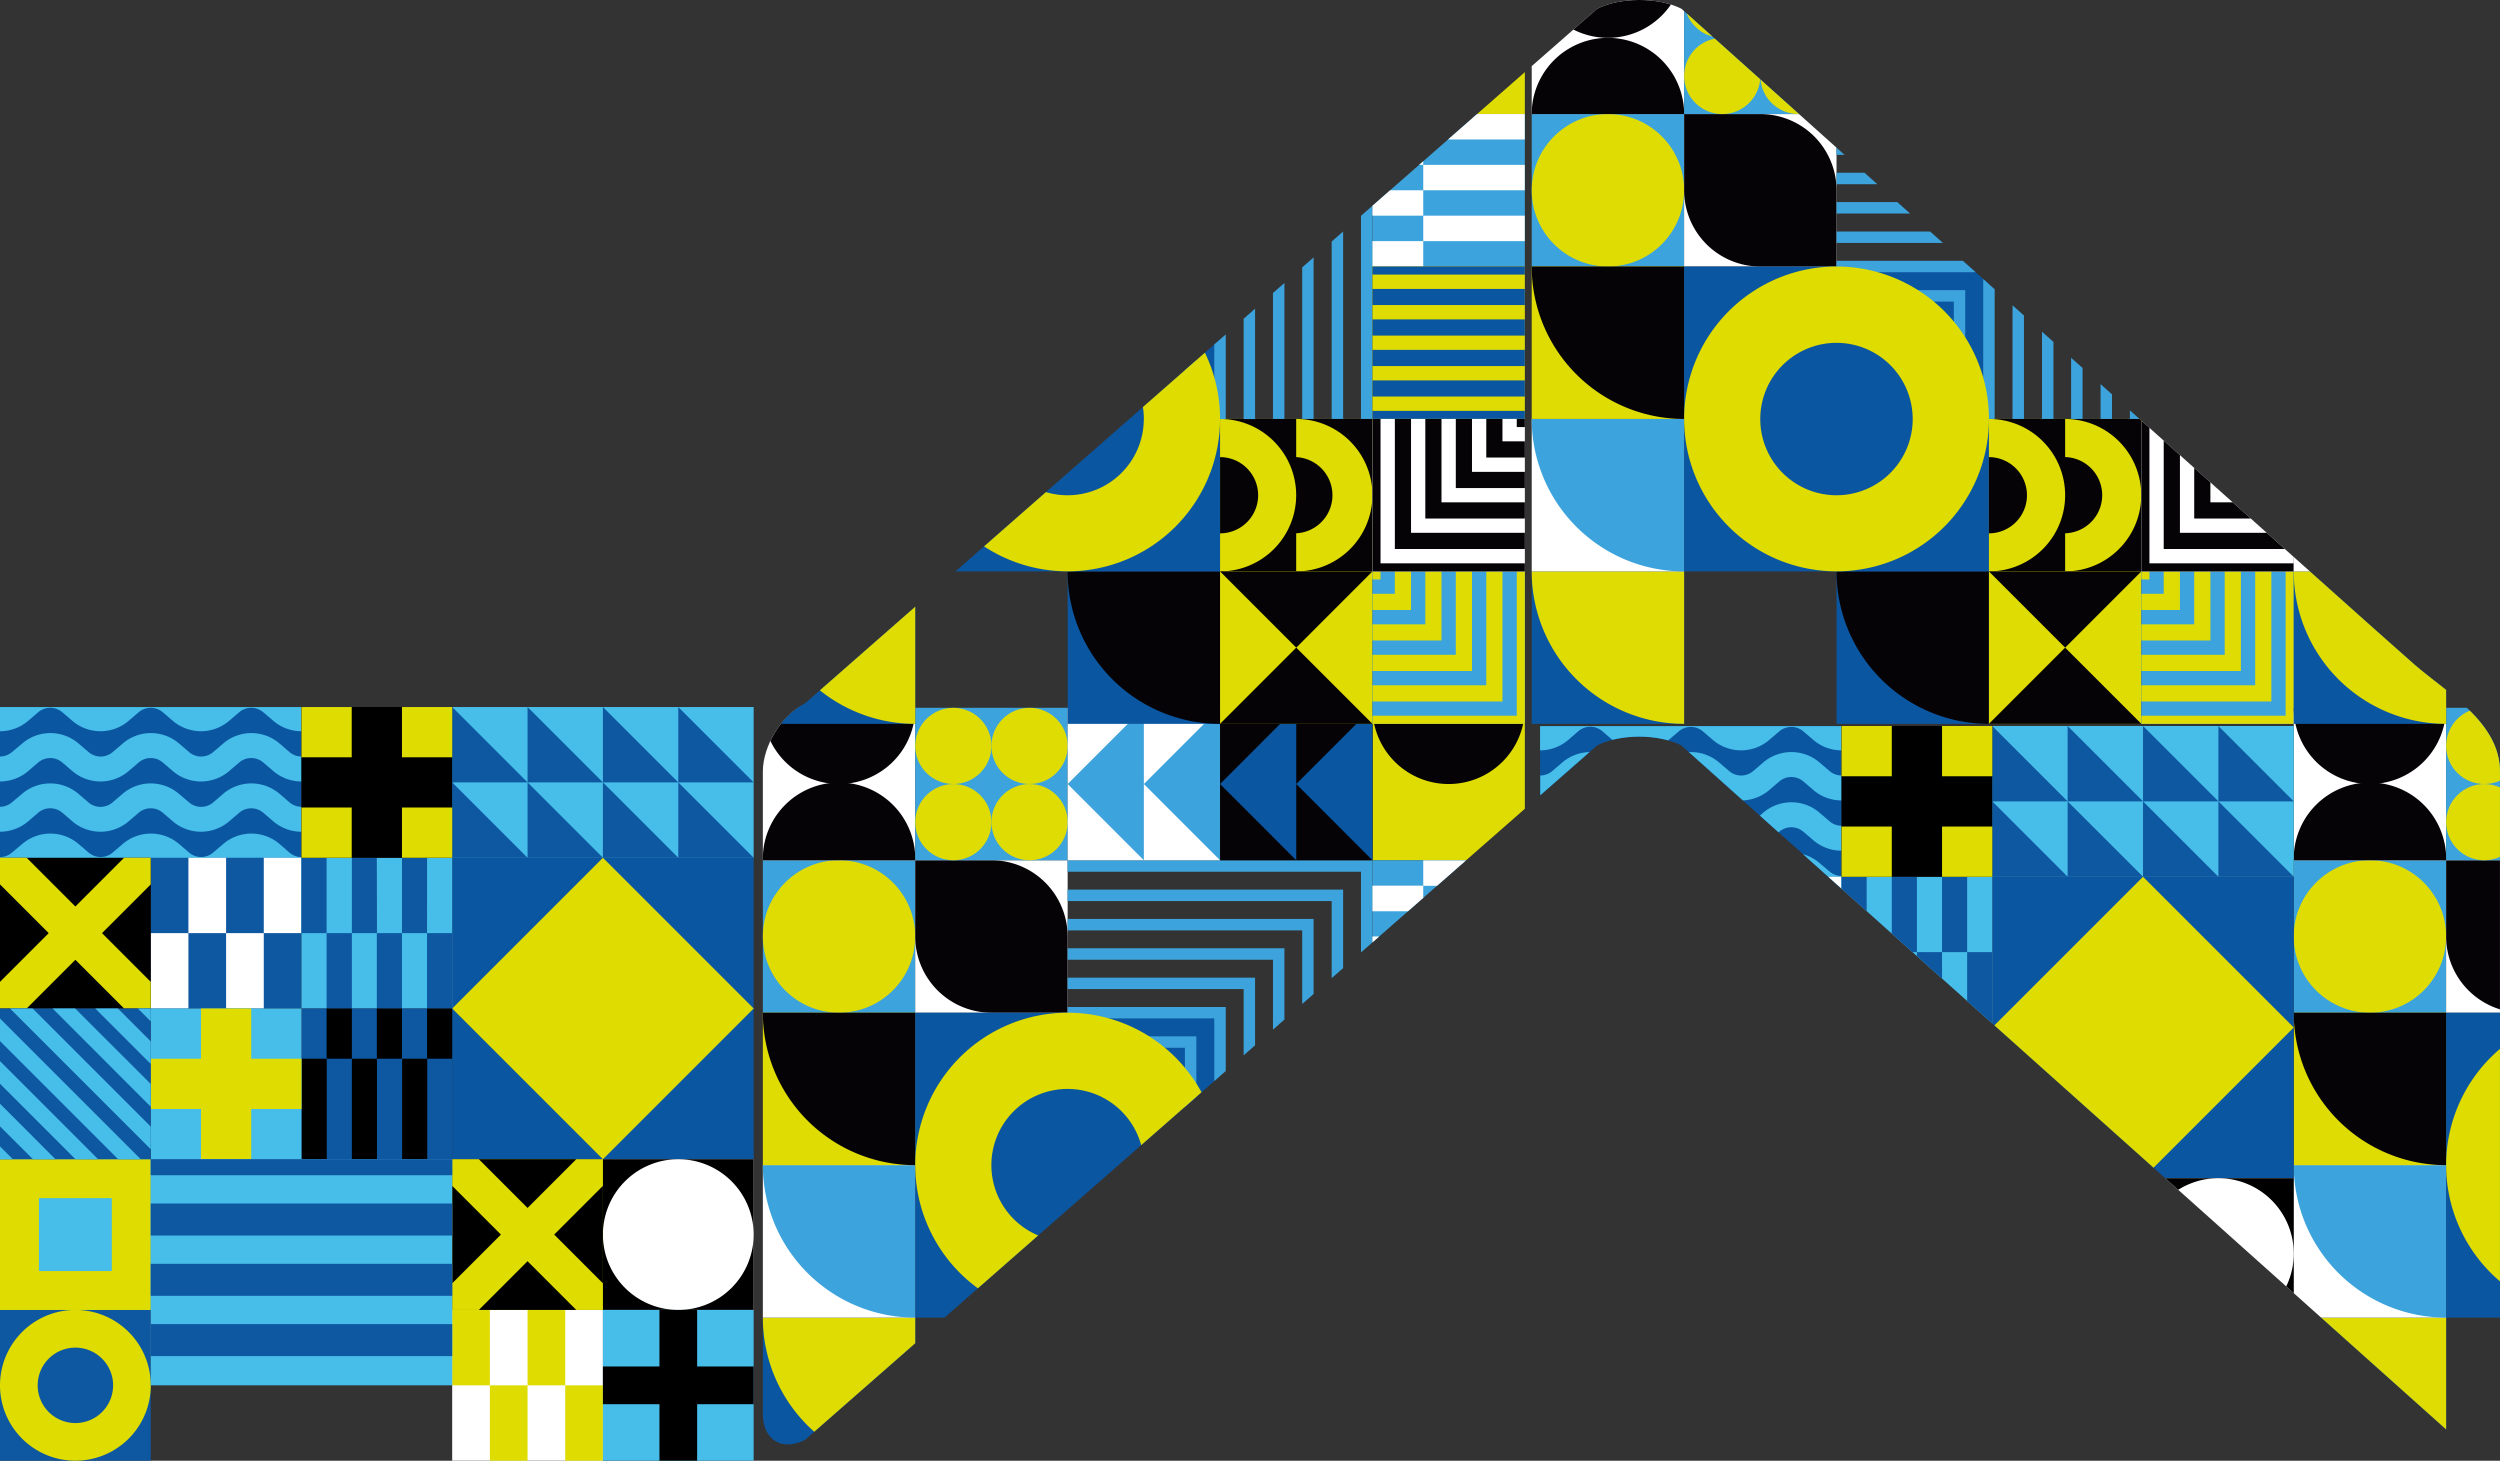 <svg xmlns="http://www.w3.org/2000/svg" xmlns:xlink="http://www.w3.org/1999/xlink" viewBox="0 0 831.29 485.71"><rect x="0" y="0" width="831.29" height="485.71" fill="#333333" stroke="none"/><defs><style>.cls-1{fill:none;}.cls-2{fill:#0b56a1;}.cls-3{fill:#47bee9;}.cls-4{fill:#0e57a1;}.cls-5{fill:#dedc00;}.cls-6{fill:#fff;}.cls-7{clip-path:url(#clip-path);}.cls-8{fill:#3da3dc;}.cls-9{fill:#dedc03;}.cls-10{fill:#060306;}</style><clipPath id="clip-path"><path class="cls-1" d="M531.08,2.9l-263.42,231c-7.72,3.87-14,14-14,22.67V470.13c0,8.64,6.28,12.54,14,8.67L531.08,247.86c7.74-3.88,20.27-3.88,28,0L817.28,478.8c7.74,3.87,14,0,14-8.67V256.52c0-16.24-17.64-26.21-28.38-35.52C788.68,208.66,597.76,37.48,559.09,2.9c-7.74-3.87-20.27-3.87-28,0Z"/></clipPath></defs><g id="Layer_2" data-name="Layer 2"><g id="Capa_1" data-name="Capa 1"><path class="cls-2" d="M0,235.1H100.24v50.12H0Z"/><path class="cls-3" d="M12.68,270.26a6.18,6.18,0,0,1,8.06,0l3.26,2.8a14.41,14.41,0,0,0,18.83,0l3.26-2.8a6.19,6.19,0,0,1,8.06,0l3.26,2.8a14.42,14.42,0,0,0,18.84,0l3.26-2.79a6.18,6.18,0,0,1,8.06,0l3.26,2.8a14.45,14.45,0,0,0,9.41,3.5v-8.29a6.24,6.24,0,0,1-4-1.5L93,264a14.41,14.41,0,0,0-18.83,0l-3.26,2.8a6.19,6.19,0,0,1-8.06,0L59.54,264a14.41,14.41,0,0,0-18.83,0l-3.26,2.8a6.18,6.18,0,0,1-8.06,0L26.12,264a14.41,14.41,0,0,0-18.83,0L4,266.77a6.19,6.19,0,0,1-4,1.5v8.29a14.49,14.49,0,0,0,9.42-3.5Z"/><path class="cls-3" d="M12.68,287a6.16,6.16,0,0,1,8.06,0L24,289.76a14.38,14.38,0,0,0,18.83,0L46.09,287a6.16,6.16,0,0,1,8.06,0l3.26,2.79a14.4,14.4,0,0,0,18.84,0L79.51,287a6.16,6.16,0,0,1,8.06,0l3.26,2.79a14.4,14.4,0,0,0,9.41,3.51V285a6.19,6.19,0,0,1-4-1.5L93,280.68a14.41,14.41,0,0,0-18.83,0l-3.26,2.79a6.16,6.16,0,0,1-8.06,0l-3.26-2.79a14.41,14.41,0,0,0-18.83,0l-3.26,2.79a6.16,6.16,0,0,1-8.06,0l-3.27-2.79a14.41,14.41,0,0,0-18.83,0L4,283.47A6.19,6.19,0,0,1,0,285v8.3a14.45,14.45,0,0,0,9.42-3.51Z"/><path class="cls-3" d="M12.68,236.85a6.16,6.16,0,0,1,8.06,0L24,239.64a14.41,14.41,0,0,0,18.83,0l3.26-2.79a6.16,6.16,0,0,1,8.06,0l3.26,2.79a14.42,14.42,0,0,0,18.84,0l3.26-2.79a6.16,6.16,0,0,1,8.06,0l3.26,2.79a14.4,14.4,0,0,0,9.41,3.51V235.1H0v8.05a14.45,14.45,0,0,0,9.42-3.51Z"/><path class="cls-3" d="M12.68,253.56a6.16,6.16,0,0,1,8.06,0L24,256.35a14.41,14.41,0,0,0,18.83,0l3.26-2.79a6.16,6.16,0,0,1,8.06,0l3.26,2.79a14.42,14.42,0,0,0,18.84,0l3.26-2.79a6.16,6.16,0,0,1,8.06,0l3.26,2.79a14.39,14.39,0,0,0,9.41,3.5v-8.29a6.19,6.19,0,0,1-4-1.5L93,247.27a14.39,14.39,0,0,0-18.83,0l-3.26,2.79a6.16,6.16,0,0,1-8.06,0l-3.26-2.79a14.39,14.39,0,0,0-18.83,0l-3.26,2.79a6.16,6.16,0,0,1-8.06,0l-3.27-2.79a14.38,14.38,0,0,0-18.83,0L4,250.06a6.19,6.19,0,0,1-4,1.5v8.29a14.44,14.44,0,0,0,9.42-3.5Z"/><rect class="cls-3" x="200.48" y="235.1" width="50.12" height="50.12"/><polygon class="cls-4" points="250.6 260.16 225.54 260.16 225.54 235.1 250.6 260.16"/><polygon class="cls-4" points="225.54 260.16 200.48 260.16 200.48 235.1 225.54 260.16"/><polygon class="cls-4" points="250.6 285.22 225.54 285.22 225.54 260.16 250.6 285.22"/><polygon class="cls-4" points="225.54 285.22 200.48 285.22 200.48 260.16 225.54 285.22"/><rect class="cls-3" x="150.36" y="235.1" width="50.12" height="50.12"/><polygon class="cls-4" points="200.48 260.16 175.42 260.16 175.42 235.1 200.48 260.16"/><polygon class="cls-4" points="175.42 260.16 150.36 260.16 150.36 235.1 175.42 260.16"/><polygon class="cls-4" points="200.48 285.22 175.42 285.22 175.42 260.16 200.48 285.22"/><polygon class="cls-4" points="175.42 285.22 150.36 285.22 150.36 260.16 175.42 285.22"/><rect class="cls-2" x="150.36" y="285.22" width="100.24" height="100.24"/><rect class="cls-5" x="165.04" y="299.9" width="70.88" height="70.88" transform="translate(-178.4 239.98) rotate(-45)"/><rect class="cls-6" x="150.36" y="435.58" width="50.12" height="50.12"/><rect class="cls-5" x="187.95" y="460.64" width="12.53" height="25.06"/><rect class="cls-5" x="162.89" y="460.64" width="12.53" height="25.06"/><rect class="cls-5" x="175.42" y="435.58" width="12.53" height="25.06"/><rect class="cls-5" x="150.36" y="435.58" width="12.53" height="25.06"/><rect class="cls-4" x="50.12" y="285.22" width="50.12" height="50.12"/><rect class="cls-6" x="87.71" y="285.22" width="12.53" height="25.06"/><rect class="cls-6" x="62.65" y="285.22" width="12.53" height="25.06"/><rect class="cls-6" x="75.18" y="310.28" width="12.53" height="25.06"/><rect class="cls-6" x="50.12" y="310.28" width="12.53" height="25.06"/><rect class="cls-3" x="100.24" y="285.22" width="50.12" height="50.12"/><path class="cls-4" d="M133.66,310.28H125.3v25.06h8.36Zm16.7,0H142v25.06h8.35ZM117,335.34V310.28H108.6v25.06Z"/><path class="cls-4" d="M125.3,285.22H117v25.06h8.35Zm16.71,0h-8.35v25.06H142ZM108.6,310.28V285.22h-8.36v25.06Z"/><rect class="cls-4" x="100.24" y="335.34" width="50.12" height="50.12"/><path d="M117,385.46h8.35V352.05H117Zm-16.71,0h8.36V352.05h-8.36Zm41.77,0V352.05h-8.35v33.41Z"/><path d="M125.3,352.05h8.36V335.34H125.3Zm-16.7,0H117V335.34H108.6Zm41.76,0V335.34H142v16.71Z"/><rect class="cls-6" x="200.48" y="385.46" width="50.12" height="50.12"/><path d="M250.6,410.52V385.46H225.54A25.06,25.06,0,0,1,250.6,410.52Z"/><path d="M225.54,435.58H250.6V410.52A25.06,25.06,0,0,1,225.54,435.58Z"/><path d="M225.54,385.46H200.48v25.06A25.06,25.06,0,0,1,225.54,385.46Z"/><path d="M225.54,435.58a25.06,25.06,0,0,1-25.06-25.06v25.06Z"/><rect class="cls-4" y="435.58" width="50.12" height="50.12"/><path class="cls-5" d="M25.06,485.71A25.07,25.07,0,1,0,0,460.64,25.06,25.06,0,0,0,25.06,485.71Zm0-37.6a12.54,12.54,0,1,1-12.53,12.53A12.53,12.53,0,0,1,25.06,448.11Z"/><rect class="cls-3" y="385.46" width="50.12" height="50.12"/><path class="cls-5" d="M50.12,435.58V385.46H0v50.12ZM12.94,398.4H37.18v24.25H12.94Z"/><rect class="cls-3" x="200.48" y="435.58" width="50.12" height="50.12"/><polygon points="200.48 466.91 219.28 466.91 219.28 485.7 231.81 485.7 231.81 466.91 250.6 466.91 250.6 454.38 231.81 454.38 231.81 435.58 219.28 435.58 219.28 454.38 200.48 454.38 200.48 466.91"/><rect y="285.22" width="50.12" height="50.12"/><polygon class="cls-5" points="0 335.34 8.86 335.34 25.06 319.14 41.26 335.34 50.12 335.34 50.12 326.48 33.92 310.28 50.12 294.08 50.12 285.22 41.26 285.22 25.06 301.42 8.86 285.22 0 285.22 0 294.08 16.2 310.28 0 326.48 0 335.34"/><rect class="cls-5" x="150.36" y="385.46" width="50.12" height="50.12"/><polygon points="200.48 426.72 200.48 394.32 184.28 410.52 200.48 426.72"/><polygon points="159.22 435.58 191.62 435.58 175.42 419.38 159.22 435.58"/><polygon points="150.36 394.32 150.36 426.72 166.56 410.52 150.36 394.32"/><polygon points="191.62 385.46 159.22 385.46 175.42 401.66 191.62 385.46"/><rect class="cls-3" x="50.12" y="335.34" width="50.12" height="50.12"/><polygon class="cls-5" points="50.12 368.76 66.83 368.76 66.83 385.46 83.53 385.46 83.53 368.76 100.24 368.76 100.24 352.05 83.53 352.05 83.53 335.34 66.83 335.34 66.83 352.05 50.12 352.05 50.12 368.76"/><rect x="100.24" y="235.1" width="50.12" height="50.12"/><rect class="cls-5" x="133.66" y="235.1" width="16.71" height="16.71"/><rect class="cls-5" x="133.66" y="268.51" width="16.71" height="16.71"/><rect class="cls-5" x="100.24" y="235.1" width="16.71" height="16.71"/><rect class="cls-5" x="100.24" y="268.51" width="16.71" height="16.71"/><rect class="cls-3" x="50.12" y="385.46" width="100.24" height="75.18"/><rect class="cls-4" x="50.12" y="420.24" width="100.24" height="10.64"/><rect class="cls-4" x="50.12" y="400.19" width="100.24" height="10.64"/><rect class="cls-4" x="50.12" y="385.46" width="100.24" height="5.32"/><rect class="cls-4" x="50.12" y="440.29" width="100.24" height="10.64"/><rect class="cls-4" y="335.34" width="50.12" height="50.12"/><path class="cls-3" d="M50.12,360.44,25,335.34H17.5L50.12,368Zm0-25.1H45.85l4.27,4.27Zm0,39.27L10.85,335.34H3.32l46.8,46.8Zm0-28.35L39.2,335.34H31.68l18.44,18.45ZM4.27,385.46,0,381.2v4.26Zm14.17,0L0,367v7.53l10.92,10.91Zm28.36,0L0,338.67v7.52l39.27,39.27Zm-14.18,0L0,352.84v7.53l25.09,25.09Z"/><g class="cls-7"><rect class="cls-8" x="253.66" y="286.05" width="50.68" height="50.69"/><ellipse class="cls-9" cx="278.99" cy="311.39" rx="25.34" ry="25.35"/><rect class="cls-9" x="456.36" y="235.36" width="50.68" height="50.69"/><path class="cls-10" d="M456.36,235.36a25.34,25.34,0,0,0,50.68,0Z"/><rect class="cls-2" x="355.01" y="438.12" width="50.68" height="50.69"/><path class="cls-10" d="M355,438.12a50.68,50.68,0,0,0,50.68,50.69V438.12Z"/><rect class="cls-2" x="253.66" y="438.12" width="50.68" height="50.69"/><path class="cls-9" d="M253.66,438.12a50.67,50.67,0,0,0,50.67,50.69V438.12Z"/><rect class="cls-6" x="253.66" y="387.43" width="50.68" height="50.69"/><path class="cls-8" d="M253.66,387.43a50.67,50.67,0,0,0,50.67,50.69V387.43Z"/><rect class="cls-9" x="253.66" y="336.74" width="50.68" height="50.69"/><path class="cls-10" d="M253.66,336.74a50.67,50.67,0,0,0,50.67,50.69V336.74Z"/><rect class="cls-6" x="253.66" y="235.36" width="50.68" height="50.69"/><path class="cls-10" d="M253.66,286.05h50.67a25.34,25.34,0,1,0-50.67,0Z"/><path class="cls-10" d="M279,260.7a25.34,25.34,0,0,0,25.34-25.34H253.66A25.34,25.34,0,0,0,279,260.7Z"/><rect class="cls-6" x="304.33" y="286.05" width="50.68" height="50.69"/><path class="cls-10" d="M355,311.39a25.35,25.35,0,0,0-25.34-25.34H304.33v25.34a25.35,25.35,0,0,0,25.34,25.35H355Z"/><rect class="cls-8" x="304.33" y="235.36" width="50.68" height="50.69"/><circle class="cls-9" cx="342.34" cy="273.38" r="12.67"/><circle class="cls-9" cx="317" cy="273.38" r="12.67"/><circle class="cls-9" cx="342.34" cy="248.03" r="12.67"/><circle class="cls-9" cx="317" cy="248.03" r="12.67"/><rect class="cls-2" x="304.33" y="336.74" width="101.35" height="101.38"/><rect class="cls-9" x="405.69" y="387.43" width="50.68" height="50.69"/><path class="cls-10" d="M431,438.12h25.34V412.78A25.33,25.33,0,0,1,431,438.12Z"/><path class="cls-10" d="M456.36,412.78V387.43H431A25.34,25.34,0,0,1,456.36,412.78Z"/><path class="cls-10" d="M418.35,412.78a12.67,12.67,0,0,0-12.66-12.68v25.35A12.66,12.66,0,0,0,418.35,412.78Z"/><path class="cls-10" d="M431,412.78a25.33,25.33,0,0,1-25.33,25.34H431V425.45a12.68,12.68,0,0,0,0-25.35V387.43H405.69A25.34,25.34,0,0,1,431,412.78Z"/><path class="cls-8" d="M355,286.05v3.81h97.55v97.57h3.8V286.05Zm0,9.76v3.8H442.8v87.82h3.81V295.81H355Zm0,9.75v3.81h78v78.06h3.8V305.56H355Zm0,9.76v3.81h68.28v68.3h3.81V315.32H355Zm0,9.76v3.81h58.53v58.54h3.8V325.08H355Zm0,9.76v3.8h48.77v48.79h3.81V334.84H355Zm0,9.75v3.81h39v39h3.8V344.59H355Z"/><rect class="cls-9" x="405.69" y="438.12" width="50.68" height="50.69"/><polygon class="cls-10" points="405.69 488.81 456.36 488.81 431.02 463.47 456.36 438.12 405.69 438.12 431.02 463.47 405.69 488.81"/><rect class="cls-8" x="456.36" y="286.05" width="50.68" height="50.69"/><path class="cls-6" d="M473.25,303v8.44H507V303Zm0-16.9v8.45H507v-8.45ZM507,319.84H473.25v8.45H507Z"/><path class="cls-6" d="M456.36,311.39v8.45h16.89v-8.45Zm0-16.89V303h16.89V294.5Zm16.89,33.79H456.36v8.45h16.89Z"/><rect class="cls-9" x="456.36" y="336.74" width="50.68" height="50.69"/><rect class="cls-2" x="456.36" y="364.46" width="50.68" height="5.38"/><rect class="cls-2" x="456.36" y="374.6" width="50.68" height="5.38"/><rect class="cls-2" x="456.36" y="384.74" width="50.68" height="2.69"/><rect class="cls-2" x="456.36" y="354.33" width="50.68" height="5.38"/><rect class="cls-2" x="456.36" y="336.74" width="50.68" height="2.69"/><rect class="cls-2" x="456.36" y="344.19" width="50.68" height="5.38"/><rect class="cls-8" x="456.36" y="438.12" width="50.68" height="50.69"/><polygon class="cls-9" points="456.36 465.85 456.36 471.23 489.46 471.23 489.46 438.12 484.08 438.12 484.08 465.85 456.36 465.85"/><polygon class="cls-9" points="456.36 486.12 456.36 488.81 507.04 488.81 507.04 438.12 504.35 438.12 504.35 486.12 456.36 486.12"/><polygon class="cls-9" points="456.36 475.99 456.36 481.37 499.59 481.37 499.59 438.12 494.21 438.12 494.21 475.99 456.36 475.99"/><rect class="cls-9" x="456.36" y="438.12" width="2.69" height="2.69"/><polygon class="cls-9" points="456.36 455.71 456.36 461.09 479.32 461.09 479.32 438.12 473.94 438.12 473.94 455.71 456.36 455.71"/><polygon class="cls-9" points="456.36 445.57 456.36 450.95 469.19 450.95 469.19 438.12 463.81 438.12 463.81 445.57 456.36 445.57"/><rect class="cls-6" x="456.36" y="387.43" width="50.68" height="50.69"/><polygon class="cls-10" points="479.32 387.43 473.94 387.43 473.94 420.54 507.04 420.54 507.04 415.15 479.32 415.15 479.32 387.43"/><polygon class="cls-10" points="459.05 387.43 456.36 387.43 456.36 438.12 507.04 438.12 507.04 435.43 459.05 435.43 459.05 387.43"/><polygon class="cls-10" points="469.19 387.43 463.81 387.43 463.81 430.68 507.04 430.68 507.04 425.29 469.19 425.29 469.19 387.43"/><rect class="cls-10" x="504.35" y="387.43" width="2.69" height="2.69"/><polygon class="cls-10" points="489.46 387.43 484.08 387.43 484.08 410.4 507.04 410.4 507.04 405.02 489.46 405.02 489.46 387.43"/><polygon class="cls-10" points="499.59 387.43 494.21 387.43 494.21 400.26 507.04 400.26 507.04 394.88 499.59 394.88 499.59 387.43"/><path class="cls-5" d="M304.33,387.43A50.68,50.68,0,1,0,355,336.74,50.68,50.68,0,0,0,304.33,387.43Zm76,0A25.34,25.34,0,1,1,355,362.09,25.35,25.35,0,0,1,380.35,387.43Z"/><rect class="cls-6" x="355.01" y="235.36" width="50.68" height="50.69"/><polygon class="cls-8" points="380.35 235.36 355.01 260.7 380.35 286.05 380.35 260.7 405.69 286.05 405.69 235.36 380.35 260.7 380.35 235.36"/><rect class="cls-10" x="405.69" y="235.36" width="50.68" height="50.69"/><polygon class="cls-2" points="431.02 235.36 405.69 260.7 431.02 286.05 431.02 260.7 456.36 286.05 456.36 235.36 431.02 260.7 431.02 235.36"/><rect class="cls-8" x="253.66" y="37.93" width="50.68" height="50.69"/><ellipse class="cls-9" cx="278.99" cy="63.27" rx="25.34" ry="25.35"/><rect class="cls-9" x="456.36" y="-12.76" width="50.68" height="50.69"/><path class="cls-10" d="M456.36-12.76A25.34,25.34,0,0,0,481.7,12.58,25.34,25.34,0,0,0,507-12.76Z"/><rect class="cls-2" x="355.01" y="190" width="50.68" height="50.69"/><path class="cls-10" d="M355,190a50.68,50.68,0,0,0,50.68,50.69V190Z"/><rect class="cls-2" x="253.66" y="190" width="50.68" height="50.69"/><path class="cls-9" d="M253.66,190a50.67,50.67,0,0,0,50.67,50.69V190Z"/><rect class="cls-6" x="253.66" y="139.31" width="50.68" height="50.69"/><path class="cls-8" d="M253.66,139.31A50.67,50.67,0,0,0,304.33,190V139.31Z"/><rect class="cls-9" x="253.66" y="88.62" width="50.68" height="50.69"/><path class="cls-10" d="M253.66,88.62a50.67,50.67,0,0,0,50.67,50.69V88.62Z"/><rect class="cls-6" x="253.66" y="-12.76" width="50.68" height="50.69"/><path class="cls-10" d="M253.66,37.93h50.67a25.34,25.34,0,1,0-50.67,0Z"/><path class="cls-10" d="M279,12.58a25.33,25.33,0,0,0,25.34-25.34H253.66A25.33,25.33,0,0,0,279,12.58Z"/><rect class="cls-6" x="304.33" y="37.93" width="50.68" height="50.69"/><path class="cls-10" d="M355,63.27a25.35,25.35,0,0,0-25.34-25.34H304.33V63.27a25.35,25.35,0,0,0,25.34,25.35H355Z"/><rect class="cls-8" x="304.33" y="-12.76" width="50.68" height="50.69"/><circle class="cls-9" cx="342.34" cy="25.26" r="12.67"/><circle class="cls-9" cx="317" cy="25.26" r="12.67"/><circle class="cls-9" cx="342.34" cy="-0.09" r="12.67"/><circle class="cls-9" cx="317" cy="-0.09" r="12.67"/><rect class="cls-2" x="304.33" y="88.62" width="101.35" height="101.38"/><rect class="cls-9" x="405.69" y="139.31" width="50.68" height="50.69"/><path class="cls-10" d="M431,190h25.34V164.66A25.33,25.33,0,0,1,431,190Z"/><path class="cls-10" d="M456.36,164.66V139.31H431A25.34,25.34,0,0,1,456.36,164.66Z"/><path class="cls-10" d="M418.35,164.66A12.67,12.67,0,0,0,405.69,152v25.35A12.66,12.66,0,0,0,418.35,164.66Z"/><path class="cls-10" d="M431,164.66A25.33,25.33,0,0,1,405.69,190H431V177.33A12.68,12.68,0,0,0,431,152V139.31H405.69A25.34,25.34,0,0,1,431,164.66Z"/><path class="cls-8" d="M355,37.93v3.81h97.55v97.57h3.8V37.93Zm0,9.76v3.8H442.8v87.82h3.81V47.69H355Zm0,9.75v3.81h78v78.06h3.8V57.44H355Zm0,9.76V71h68.28v68.3h3.81V67.2H355ZM355,77v3.81h58.53v58.54h3.8V77H355Zm0,9.76v3.8h48.77v48.79h3.81V86.72H355Zm0,9.75v3.81h39v39h3.8V96.47H355Z"/><rect class="cls-9" x="405.69" y="190" width="50.68" height="50.69"/><polygon class="cls-10" points="405.69 240.69 456.36 240.69 431.02 215.35 456.36 190 405.69 190 431.02 215.35 405.69 240.69"/><rect class="cls-8" x="456.36" y="37.93" width="50.68" height="50.69"/><path class="cls-6" d="M473.25,54.83v8.44H507V54.83Zm0-16.9v8.45H507V37.93ZM507,71.72H473.25v8.45H507Z"/><path class="cls-6" d="M456.36,63.27v8.45h16.89V63.27Zm0-16.89v8.45h16.89V46.38Zm16.89,33.79H456.36v8.45h16.89Z"/><rect class="cls-9" x="456.36" y="88.62" width="50.68" height="50.69"/><rect class="cls-2" x="456.36" y="116.34" width="50.68" height="5.38"/><rect class="cls-2" x="456.36" y="126.48" width="50.68" height="5.38"/><rect class="cls-2" x="456.36" y="136.62" width="50.68" height="2.69"/><rect class="cls-2" x="456.36" y="106.21" width="50.68" height="5.38"/><rect class="cls-2" x="456.36" y="88.62" width="50.68" height="2.69"/><rect class="cls-2" x="456.36" y="96.07" width="50.68" height="5.38"/><rect class="cls-8" x="456.36" y="190" width="50.68" height="50.69"/><polygon class="cls-9" points="456.36 217.73 456.36 223.11 489.46 223.11 489.46 190 484.08 190 484.08 217.73 456.36 217.73"/><polygon class="cls-9" points="456.36 238 456.36 240.69 507.04 240.69 507.04 190 504.35 190 504.35 238 456.36 238"/><polygon class="cls-9" points="456.36 227.87 456.36 233.25 499.59 233.25 499.59 190 494.21 190 494.21 227.87 456.36 227.87"/><rect class="cls-9" x="456.36" y="190" width="2.69" height="2.69"/><polygon class="cls-9" points="456.36 207.59 456.36 212.97 479.32 212.97 479.32 190 473.94 190 473.94 207.59 456.36 207.59"/><polygon class="cls-9" points="456.36 197.45 456.36 202.83 469.19 202.83 469.19 190 463.81 190 463.81 197.45 456.36 197.45"/><rect class="cls-6" x="456.36" y="139.31" width="50.68" height="50.69"/><polygon class="cls-10" points="479.32 139.31 473.94 139.31 473.94 172.42 507.04 172.42 507.04 167.04 479.32 167.04 479.32 139.31"/><polygon class="cls-10" points="459.05 139.31 456.36 139.31 456.36 190 507.04 190 507.04 187.31 459.05 187.31 459.05 139.31"/><polygon class="cls-10" points="469.19 139.31 463.81 139.31 463.81 182.56 507.04 182.56 507.04 177.17 469.19 177.17 469.19 139.31"/><rect class="cls-10" x="504.35" y="139.31" width="2.69" height="2.69"/><polygon class="cls-10" points="489.46 139.31 484.08 139.31 484.08 162.28 507.04 162.28 507.04 156.9 489.46 156.9 489.46 139.31"/><polygon class="cls-10" points="499.59 139.31 494.21 139.31 494.21 152.14 507.04 152.14 507.04 146.76 499.59 146.76 499.59 139.31"/><path class="cls-5" d="M304.33,139.31A50.68,50.68,0,1,0,355,88.62,50.68,50.68,0,0,0,304.33,139.31Zm76,0A25.34,25.34,0,1,1,355,114,25.35,25.35,0,0,1,380.35,139.31Z"/><rect class="cls-6" x="355.01" y="-12.76" width="50.68" height="50.69"/><polygon class="cls-8" points="380.35 -12.76 355.01 12.58 380.35 37.93 380.35 12.58 405.69 37.93 405.69 -12.76 380.35 12.58 380.35 -12.76"/><rect class="cls-10" x="405.69" y="-12.76" width="50.68" height="50.69"/><polygon class="cls-2" points="431.02 -12.76 405.69 12.58 431.02 37.93 431.02 12.58 456.36 37.93 456.36 -12.76 431.02 12.58 431.02 -12.76"/><rect class="cls-8" x="509.32" y="37.93" width="50.68" height="50.69"/><ellipse class="cls-9" cx="534.66" cy="63.27" rx="25.34" ry="25.35"/><rect class="cls-9" x="712.03" y="-12.76" width="50.68" height="50.69"/><path class="cls-10" d="M712-12.76a25.33,25.33,0,0,0,25.34,25.34,25.34,25.34,0,0,0,25.34-25.34Z"/><rect class="cls-2" x="610.68" y="190" width="50.68" height="50.69"/><path class="cls-10" d="M610.68,190a50.68,50.68,0,0,0,50.67,50.69V190Z"/><rect class="cls-2" x="509.32" y="190" width="50.68" height="50.69"/><path class="cls-9" d="M509.32,190A50.68,50.68,0,0,0,560,240.69V190Z"/><rect class="cls-6" x="509.32" y="139.31" width="50.68" height="50.69"/><path class="cls-8" d="M509.32,139.31A50.68,50.68,0,0,0,560,190V139.31Z"/><rect class="cls-9" x="509.32" y="88.62" width="50.68" height="50.69"/><path class="cls-10" d="M509.32,88.62A50.68,50.68,0,0,0,560,139.31V88.62Z"/><rect class="cls-6" x="509.32" y="-12.76" width="50.68" height="50.69"/><path class="cls-10" d="M509.32,37.93H560a25.34,25.34,0,1,0-50.68,0Z"/><path class="cls-10" d="M534.66,12.58A25.33,25.33,0,0,0,560-12.76H509.32A25.34,25.34,0,0,0,534.66,12.58Z"/><rect class="cls-6" x="560" y="37.93" width="50.68" height="50.69"/><path class="cls-10" d="M610.68,63.27a25.35,25.35,0,0,0-25.34-25.34H560V63.27a25.34,25.34,0,0,0,25.34,25.35h25.34Z"/><rect class="cls-8" x="560" y="-12.76" width="50.68" height="50.69"/><circle class="cls-9" cx="598.01" cy="25.26" r="12.67"/><circle class="cls-9" cx="572.67" cy="25.26" r="12.67"/><circle class="cls-9" cx="598.01" cy="-0.09" r="12.67"/><circle class="cls-9" cx="572.67" cy="-0.09" r="12.67"/><rect class="cls-2" x="560" y="88.62" width="101.35" height="101.38"/><rect class="cls-9" x="661.35" y="139.31" width="50.68" height="50.69"/><path class="cls-10" d="M686.69,190H712V164.66A25.33,25.33,0,0,1,686.69,190Z"/><path class="cls-10" d="M712,164.66V139.31H686.69A25.34,25.34,0,0,1,712,164.66Z"/><path class="cls-10" d="M674,164.66A12.68,12.68,0,0,0,661.35,152v25.35A12.67,12.67,0,0,0,674,164.66Z"/><path class="cls-10" d="M686.69,164.66A25.33,25.33,0,0,1,661.35,190h25.34V177.33a12.68,12.68,0,0,0,0-25.35V139.31H661.35A25.34,25.34,0,0,1,686.69,164.66Z"/><path class="cls-8" d="M610.68,37.93v3.81h97.54v97.57H712V37.93Zm0,9.76v3.8h87.79v87.82h3.8V47.69H610.68Zm0,9.75v3.81h78v78.06h3.81V57.44H610.68Zm0,9.76V71H679v68.3h3.81V67.2H610.68Zm0,9.76v3.81H669.2v58.54H673V77H610.68Zm0,9.76v3.8h48.77v48.79h3.81V86.72H610.68Zm0,9.75v3.81h39v39h3.8V96.47H610.68Z"/><rect class="cls-9" x="661.35" y="190" width="50.68" height="50.69"/><polygon class="cls-10" points="661.35 240.69 712.03 240.69 686.69 215.35 712.03 190 661.35 190 686.69 215.35 661.35 240.69"/><rect class="cls-8" x="712.03" y="37.93" width="50.68" height="50.69"/><path class="cls-6" d="M728.92,54.83v8.44h33.79V54.83Zm0-16.9v8.45h33.79V37.93Zm33.79,33.79H728.92v8.45h33.79Z"/><path class="cls-6" d="M712,63.27v8.45h16.89V63.27Zm0-16.89v8.45h16.89V46.38Zm16.89,33.79H712v8.45h16.89Z"/><rect class="cls-9" x="712.03" y="88.62" width="50.68" height="50.69"/><rect class="cls-2" x="712.03" y="116.34" width="50.68" height="5.38"/><rect class="cls-2" x="712.03" y="126.48" width="50.68" height="5.38"/><rect class="cls-2" x="712.03" y="136.62" width="50.68" height="2.69"/><rect class="cls-2" x="712.03" y="106.21" width="50.68" height="5.38"/><rect class="cls-2" x="712.03" y="88.62" width="50.68" height="2.69"/><rect class="cls-2" x="712.03" y="96.07" width="50.68" height="5.38"/><rect class="cls-8" x="712.03" y="190" width="50.68" height="50.69"/><polygon class="cls-9" points="712.03 217.73 712.03 223.11 745.13 223.11 745.13 190 739.75 190 739.75 217.73 712.03 217.73"/><polygon class="cls-9" points="712.03 238 712.03 240.69 762.71 240.69 762.71 190 760.01 190 760.01 238 712.03 238"/><polygon class="cls-9" points="712.03 227.87 712.03 233.25 755.26 233.25 755.26 190 749.88 190 749.88 227.87 712.03 227.87"/><rect class="cls-9" x="712.03" y="190" width="2.69" height="2.69"/><polygon class="cls-9" points="712.03 207.59 712.03 212.97 734.99 212.97 734.99 190 729.61 190 729.61 207.59 712.03 207.59"/><polygon class="cls-9" points="712.03 197.45 712.03 202.83 724.86 202.83 724.86 190 719.47 190 719.47 197.45 712.03 197.45"/><rect class="cls-6" x="712.03" y="139.31" width="50.68" height="50.69"/><polygon class="cls-10" points="734.99 139.31 729.61 139.31 729.61 172.42 762.71 172.42 762.71 167.04 734.99 167.04 734.99 139.31"/><polygon class="cls-10" points="714.72 139.31 712.03 139.31 712.03 190 762.71 190 762.71 187.31 714.72 187.31 714.72 139.31"/><polygon class="cls-10" points="724.86 139.31 719.47 139.31 719.47 182.56 762.71 182.56 762.71 177.17 724.86 177.17 724.86 139.31"/><rect class="cls-10" x="760.02" y="139.31" width="2.69" height="2.69"/><polygon class="cls-10" points="745.13 139.31 739.75 139.31 739.75 162.28 762.71 162.28 762.71 156.9 745.13 156.9 745.13 139.31"/><polygon class="cls-10" points="755.26 139.31 749.88 139.31 749.88 152.14 762.71 152.14 762.71 146.76 755.26 146.76 755.26 139.31"/><path class="cls-5" d="M560,139.31a50.68,50.68,0,1,0,50.68-50.69A50.68,50.68,0,0,0,560,139.31Zm76,0A25.34,25.34,0,1,1,610.68,114,25.35,25.35,0,0,1,636,139.31Z"/><rect class="cls-6" x="610.68" y="-12.76" width="50.68" height="50.69"/><polygon class="cls-8" points="636.01 -12.76 610.68 12.58 636.01 37.93 636.01 12.58 661.35 37.93 661.35 -12.76 636.01 12.58 636.01 -12.76"/><rect class="cls-10" x="661.35" y="-12.76" width="50.68" height="50.69"/><polygon class="cls-2" points="686.69 -12.76 661.35 12.58 686.69 37.93 686.69 12.58 712.03 37.93 712.03 -12.76 686.69 12.58 686.69 -12.76"/><rect class="cls-8" x="762.71" y="286.05" width="50.68" height="50.69"/><ellipse class="cls-9" cx="788.04" cy="311.39" rx="25.34" ry="25.35"/><rect class="cls-2" x="762.71" y="438.12" width="50.68" height="50.69"/><path class="cls-9" d="M762.71,438.12a50.67,50.67,0,0,0,50.67,50.69V438.12Z"/><rect class="cls-6" x="762.71" y="387.43" width="50.68" height="50.69"/><path class="cls-8" d="M762.71,387.43a50.67,50.67,0,0,0,50.67,50.69V387.43Z"/><rect class="cls-9" x="762.71" y="336.74" width="50.68" height="50.69"/><path class="cls-10" d="M762.71,336.74a50.67,50.67,0,0,0,50.67,50.69V336.74Z"/><rect class="cls-6" x="762.71" y="235.36" width="50.68" height="50.69"/><path class="cls-10" d="M762.71,286.05h50.67a25.34,25.34,0,1,0-50.67,0Z"/><path class="cls-10" d="M788,260.7a25.34,25.34,0,0,0,25.34-25.34H762.71A25.34,25.34,0,0,0,788,260.7Z"/><rect class="cls-6" x="813.38" y="286.05" width="50.68" height="50.69"/><path class="cls-10" d="M864.06,311.39a25.35,25.35,0,0,0-25.34-25.34H813.38v25.34a25.35,25.35,0,0,0,25.34,25.35h25.34Z"/><rect class="cls-8" x="813.38" y="235.36" width="50.68" height="50.69"/><circle class="cls-9" cx="826.05" cy="273.38" r="12.67"/><circle class="cls-9" cx="826.05" cy="248.03" r="12.67"/><rect class="cls-2" x="813.38" y="336.74" width="101.35" height="101.38"/><path class="cls-5" d="M813.38,387.43a50.68,50.68,0,1,0,50.68-50.69A50.68,50.68,0,0,0,813.38,387.43Zm76,0a25.34,25.34,0,1,1-25.34-25.34A25.35,25.35,0,0,1,889.4,387.43Z"/><rect class="cls-8" x="762.71" y="37.93" width="50.68" height="50.69"/><ellipse class="cls-9" cx="788.04" cy="63.27" rx="25.34" ry="25.35"/><rect class="cls-2" x="762.71" y="190" width="50.68" height="50.69"/><path class="cls-9" d="M762.71,190a50.67,50.67,0,0,0,50.67,50.69V190Z"/><rect class="cls-6" x="762.71" y="139.31" width="50.68" height="50.69"/><path class="cls-8" d="M762.71,139.31A50.67,50.67,0,0,0,813.38,190V139.31Z"/><rect class="cls-9" x="762.71" y="88.62" width="50.68" height="50.69"/><path class="cls-10" d="M762.71,88.62a50.67,50.67,0,0,0,50.67,50.69V88.62Z"/><rect class="cls-6" x="762.71" y="-12.76" width="50.68" height="50.69"/><path class="cls-10" d="M762.71,37.93h50.67a25.34,25.34,0,1,0-50.67,0Z"/><path class="cls-10" d="M788,12.58a25.33,25.33,0,0,0,25.34-25.34H762.71A25.33,25.33,0,0,0,788,12.58Z"/><rect class="cls-6" x="813.38" y="37.93" width="50.68" height="50.69"/><path class="cls-10" d="M864.06,63.27a25.35,25.35,0,0,0-25.34-25.34H813.38V63.27a25.35,25.35,0,0,0,25.34,25.35h25.34Z"/><rect class="cls-8" x="813.38" y="-12.76" width="50.68" height="50.69"/><circle class="cls-9" cx="826.05" cy="25.26" r="12.67"/><circle class="cls-9" cx="826.05" cy="-0.09" r="12.67"/><rect class="cls-2" x="813.38" y="88.62" width="101.35" height="101.38"/><path class="cls-5" d="M813.38,139.31a50.68,50.68,0,1,0,50.68-50.69A50.68,50.68,0,0,0,813.38,139.31Zm76,0A25.34,25.34,0,1,1,864.06,114,25.35,25.35,0,0,1,889.4,139.31Z"/><path class="cls-2" d="M512.1,241.41H612.34v50.12H512.1Z"/><path class="cls-3" d="M524.78,276.57a6.19,6.19,0,0,1,8.06,0l3.26,2.8a14.41,14.41,0,0,0,18.83,0l3.26-2.79a6.16,6.16,0,0,1,8.06,0l3.26,2.79a14.42,14.42,0,0,0,18.84,0l3.26-2.79a6.16,6.16,0,0,1,8.06,0l3.26,2.79a14.45,14.45,0,0,0,9.41,3.5v-8.29a6.19,6.19,0,0,1-4-1.5l-3.26-2.8a14.39,14.39,0,0,0-18.83,0L583,273.08a6.16,6.16,0,0,1-8.06,0l-3.26-2.8a14.41,14.41,0,0,0-18.83,0l-3.26,2.8a6.16,6.16,0,0,1-8.06,0l-3.26-2.8a14.42,14.42,0,0,0-18.84,0l-3.26,2.8a6.19,6.19,0,0,1-4,1.5v8.29a14.47,14.47,0,0,0,9.42-3.5Z"/><path class="cls-3" d="M524.78,293.28a6.16,6.16,0,0,1,8.06,0l3.26,2.79a14.38,14.38,0,0,0,18.83,0l3.26-2.79a6.16,6.16,0,0,1,8.06,0l3.26,2.79a14.4,14.4,0,0,0,18.84,0l3.26-2.79a6.16,6.16,0,0,1,8.06,0l3.26,2.79a14.4,14.4,0,0,0,9.41,3.51v-8.3a6.19,6.19,0,0,1-4-1.5L605.05,287a14.41,14.41,0,0,0-18.83,0L583,289.78a6.16,6.16,0,0,1-8.06,0L571.64,287a14.41,14.41,0,0,0-18.83,0l-3.26,2.79a6.16,6.16,0,0,1-8.06,0L538.23,287a14.42,14.42,0,0,0-18.84,0l-3.26,2.79a6.19,6.19,0,0,1-4,1.5v8.3a14.43,14.43,0,0,0,9.42-3.51Z"/><path class="cls-3" d="M524.78,243.16a6.16,6.16,0,0,1,8.06,0L536.1,246a14.38,14.38,0,0,0,18.83,0l3.26-2.79a6.16,6.16,0,0,1,8.06,0l3.26,2.79a14.42,14.42,0,0,0,18.84,0l3.26-2.79a6.16,6.16,0,0,1,8.06,0l3.26,2.79a14.4,14.4,0,0,0,9.41,3.51v-8.05H512.1v8.05a14.43,14.43,0,0,0,9.42-3.51Z"/><path class="cls-3" d="M524.78,259.87a6.16,6.16,0,0,1,8.06,0l3.26,2.79a14.41,14.41,0,0,0,18.83,0l3.26-2.79a6.16,6.16,0,0,1,8.06,0l3.26,2.79a14.42,14.42,0,0,0,18.84,0l3.26-2.79a6.16,6.16,0,0,1,8.06,0l3.26,2.79a14.39,14.39,0,0,0,9.41,3.5v-8.29a6.19,6.19,0,0,1-4-1.5l-3.26-2.79a14.41,14.41,0,0,0-18.83,0L583,256.37a6.16,6.16,0,0,1-8.06,0l-3.26-2.79a14.41,14.41,0,0,0-18.83,0l-3.26,2.79a6.16,6.16,0,0,1-8.06,0l-3.26-2.79a14.42,14.42,0,0,0-18.84,0l-3.26,2.79a6.19,6.19,0,0,1-4,1.5v8.29a14.42,14.42,0,0,0,9.42-3.5Z"/><rect class="cls-3" x="712.59" y="241.41" width="50.12" height="50.12"/><polygon class="cls-4" points="762.71 266.47 737.65 266.47 737.65 241.41 762.71 266.47"/><polygon class="cls-4" points="737.65 266.47 712.59 266.47 712.59 241.41 737.65 266.47"/><polygon class="cls-4" points="762.71 291.53 737.65 291.53 737.65 266.47 762.71 291.53"/><polygon class="cls-4" points="737.65 291.53 712.59 291.53 712.59 266.47 737.65 291.53"/><rect class="cls-3" x="662.46" y="241.41" width="50.12" height="50.12"/><polygon class="cls-4" points="712.59 266.47 687.52 266.47 687.52 241.41 712.59 266.47"/><polygon class="cls-4" points="687.52 266.47 662.46 266.47 662.46 241.41 687.52 266.47"/><polygon class="cls-4" points="712.59 291.53 687.52 291.53 687.52 266.47 712.59 291.53"/><polygon class="cls-4" points="687.52 291.53 662.46 291.53 662.46 266.47 687.52 291.53"/><rect class="cls-2" x="662.46" y="291.53" width="100.24" height="100.24"/><rect class="cls-5" x="677.14" y="306.21" width="70.88" height="70.88" transform="translate(-32.87 603.94) rotate(-45)"/><rect class="cls-6" x="662.46" y="441.9" width="50.12" height="50.12"/><rect class="cls-5" x="700.05" y="466.96" width="12.53" height="25.06"/><rect class="cls-5" x="674.99" y="466.96" width="12.53" height="25.06"/><rect class="cls-5" x="687.52" y="441.9" width="12.53" height="25.06"/><rect class="cls-5" x="662.46" y="441.9" width="12.53" height="25.06"/><rect class="cls-4" x="562.22" y="291.53" width="50.12" height="50.12"/><rect class="cls-6" x="599.81" y="291.53" width="12.53" height="25.06"/><rect class="cls-6" x="574.75" y="291.53" width="12.53" height="25.06"/><rect class="cls-6" x="587.28" y="316.59" width="12.53" height="25.06"/><rect class="cls-6" x="562.22" y="316.59" width="12.53" height="25.06"/><rect class="cls-3" x="612.34" y="291.53" width="50.12" height="50.12"/><path class="cls-4" d="M645.76,316.59H637.4v25.06h8.36Zm16.7,0h-8.35v25.06h8.35Zm-33.41,25.06V316.59H620.7v25.06Z"/><path class="cls-4" d="M637.4,291.53h-8.35v25.06h8.35Zm16.71,0h-8.35v25.06h8.35ZM620.7,316.59V291.53h-8.36v25.06Z"/><rect class="cls-4" x="612.34" y="341.65" width="50.12" height="50.12"/><path d="M629.05,391.77h8.35V358.36h-8.35Zm-16.71,0h8.36V358.36h-8.36Zm41.77,0V358.36h-8.35v33.41Z"/><path d="M637.4,358.36h8.36V341.65H637.4Zm-16.7,0h8.35V341.65H620.7Zm41.76,0V341.65h-8.35v16.71Z"/><rect class="cls-6" x="712.59" y="391.77" width="50.12" height="50.12"/><path d="M762.71,416.83V391.77H737.65A25.06,25.06,0,0,1,762.71,416.83Z"/><path d="M737.65,441.9h25.06V416.83A25.06,25.06,0,0,1,737.65,441.9Z"/><path d="M737.65,391.77H712.59v25.06A25.06,25.06,0,0,1,737.65,391.77Z"/><path d="M737.65,441.9a25.06,25.06,0,0,1-25.06-25.07V441.9Z"/><rect class="cls-4" x="512.1" y="441.9" width="50.12" height="50.12"/><path class="cls-5" d="M537.16,492A25.06,25.06,0,1,0,512.1,467,25.06,25.06,0,0,0,537.16,492Zm0-37.59A12.53,12.53,0,1,1,524.63,467,12.53,12.53,0,0,1,537.16,454.43Z"/><rect class="cls-3" x="512.1" y="391.77" width="50.12" height="50.12"/><path class="cls-5" d="M562.22,441.9V391.77H512.1V441.9ZM525,404.71h24.24V429H525Z"/><rect class="cls-3" x="712.59" y="441.9" width="50.12" height="50.12"/><polygon points="712.59 473.22 731.38 473.22 731.38 492.02 743.91 492.02 743.91 473.22 762.71 473.22 762.71 460.69 743.91 460.69 743.91 441.89 731.38 441.89 731.38 460.69 712.59 460.69 712.59 473.22"/><rect x="512.1" y="291.53" width="50.12" height="50.12"/><polygon class="cls-5" points="512.1 341.65 520.96 341.65 537.16 325.45 553.36 341.65 562.22 341.65 562.22 332.79 546.02 316.59 562.22 300.39 562.22 291.53 553.36 291.53 537.16 307.73 520.96 291.53 512.1 291.53 512.1 300.39 528.3 316.59 512.1 332.79 512.1 341.65"/><rect class="cls-5" x="662.46" y="391.77" width="50.12" height="50.12"/><polygon points="712.59 433.04 712.59 400.63 696.38 416.83 712.59 433.04"/><polygon points="671.33 441.89 703.73 441.89 687.52 425.69 671.33 441.89"/><polygon points="662.46 400.63 662.46 433.04 678.66 416.83 662.46 400.63"/><polygon points="703.73 391.77 671.33 391.77 687.52 407.98 703.73 391.77"/><rect class="cls-3" x="562.22" y="341.65" width="50.12" height="50.12"/><polygon class="cls-5" points="562.22 375.07 578.93 375.07 578.93 391.77 595.64 391.77 595.64 375.07 612.34 375.07 612.34 358.36 595.64 358.36 595.64 341.65 578.93 341.65 578.93 358.36 562.22 358.36 562.22 375.07"/><rect x="612.34" y="241.41" width="50.12" height="50.12"/><rect class="cls-5" x="645.76" y="241.41" width="16.71" height="16.71"/><rect class="cls-5" x="645.76" y="274.83" width="16.71" height="16.71"/><rect class="cls-5" x="612.34" y="241.41" width="16.71" height="16.71"/><rect class="cls-5" x="612.34" y="274.83" width="16.71" height="16.71"/><rect class="cls-3" x="562.22" y="391.77" width="100.24" height="75.18"/><rect class="cls-4" x="562.22" y="426.55" width="100.24" height="10.64"/><rect class="cls-4" x="562.22" y="406.5" width="100.24" height="10.64"/><rect class="cls-4" x="562.22" y="391.77" width="100.24" height="5.32"/><rect class="cls-4" x="562.22" y="446.6" width="100.24" height="10.64"/><rect class="cls-4" x="512.1" y="341.65" width="50.12" height="50.12"/><path class="cls-3" d="M562.22,366.75l-25.09-25.1H529.6l32.62,32.62Zm0-25.1H558l4.26,4.27Zm0,39.27L523,341.65h-7.52l46.79,46.8Zm0-28.35-10.91-10.92h-7.53l18.44,18.45Zm-45.85,39.2-4.27-4.26v4.26Zm14.17,0L512.1,373.33v7.53L523,391.77Zm28.36,0L512.1,345v7.52l39.27,39.27Zm-14.18,0L512.1,359.15v7.53l25.09,25.09Z"/></g></g></g></svg>